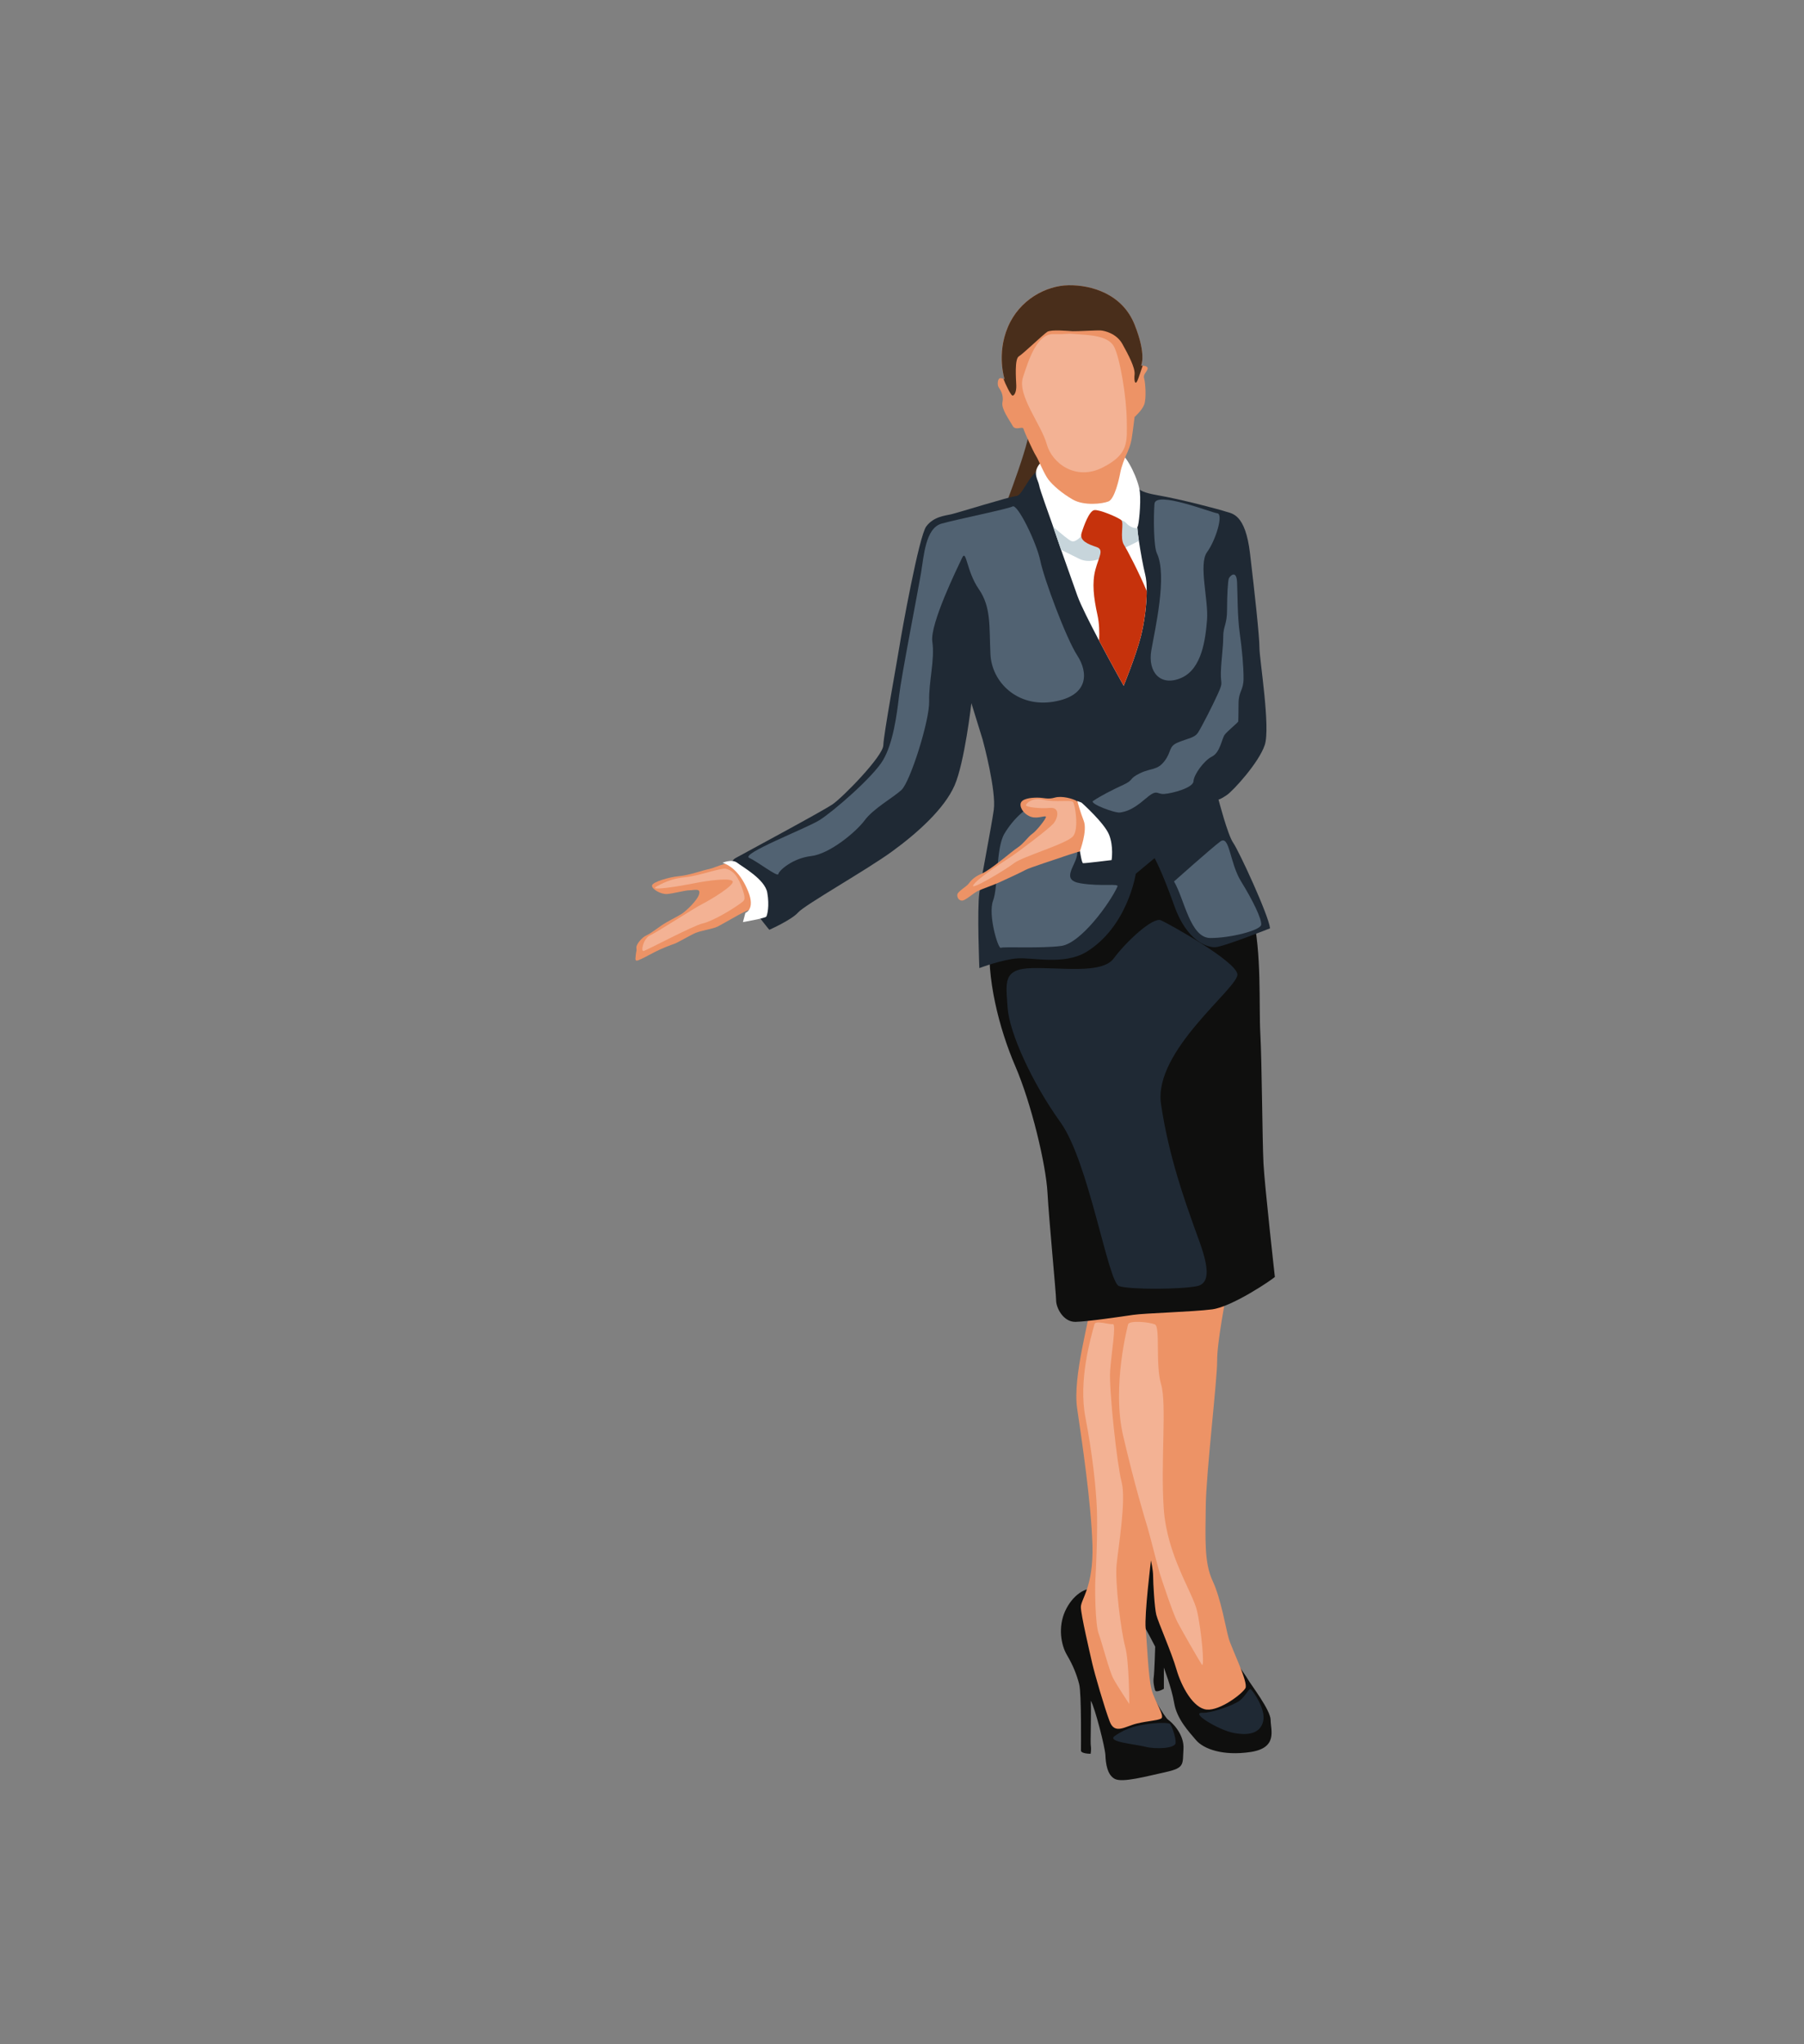 <?xml version="1.0" encoding="utf-8"?>
<!-- Generator: Adobe Illustrator 17.0.0, SVG Export Plug-In . SVG Version: 6.00 Build 0)  -->
<!DOCTYPE svg PUBLIC "-//W3C//DTD SVG 1.1//EN" "http://www.w3.org/Graphics/SVG/1.1/DTD/svg11.dtd">
<svg version="1.1" id="Layer_1" xmlns="http://www.w3.org/2000/svg" xmlns:xlink="http://www.w3.org/1999/xlink" x="0px" y="0px"
	 width="355px" height="402px" viewBox="0 0 355 402" enable-background="new 0 0 355 402" xml:space="preserve">
<rect x="0" y="0" width="355" height="402" fill="#808080" stroke="none"/>
<g>
	<path fill="#0F0F0E" d="M225.643,330.87c0.464,1.71,3.564,6.927,4.231,7.361c0.666,0.435,3.216,2.811,3.014,5.767
		c-0.203,2.956,0.348,3.68-3.478,4.521c-3.826,0.84-8.462,2.116-9.998,1.362c-1.536-0.754-1.826-3.101-1.883-4.666
		c-0.058-1.565-2.087-9.419-2.87-10.723c0.087,3.71-0.116,8.144,0,8.868c0.116,0.725-0.037,1.565-0.037,1.565s-1.905,0-1.905-0.637
		c0-0.638,0.116-11.216-0.348-13.041c-0.464-1.826-1.217-3.739-2.405-5.739c-1.188-1.999-1.768-5.506-0.377-8.607
		c1.391-3.101,4.108-4.956,5.923-4.289c1.815,0.667,8.278,10.549,8.278,13.158C223.788,328.378,225.643,330.87,225.643,330.87z"/>
	<path fill="#0F0F0E" d="M241.292,323.856c0.435,1.073,3.594,5.246,4.26,6.405c0.667,1.159,4.492,6.086,4.492,8.028
		c0,1.942,1.478,5.477-3.971,6.288c-5.448,0.812-9.244-0.608-10.722-2.347c-1.478-1.739-3.768-4.174-4.289-7.274
		c-0.521-3.101-2.028-6.869-2.028-6.985c0-0.116,0,4.174,0,4.174s-1.565,0.898-1.739,0.261c-0.174-0.638-0.406-1.594-0.261-2.521
		c0.145-0.928,0.29-6.028,0.29-6.028s-1.854-3.622-2.289-4.173c-0.434-0.551-0.898-7.853-0.551-9.418
		c0.348-1.565,1.362-4.956,2.579-4.377c1.218,0.58,4.666,5.767,6.202,8.637C234.801,317.394,241.292,323.856,241.292,323.856z"/>
	<path fill="#ED9366" d="M241.795,251.607c-0.618,3.903-2.318,12.481-2.28,16.036c0.039,3.555-2.164,21.987-2.241,28.556
		c-0.077,6.569-0.309,11.167,1.352,14.722c1.662,3.555,2.589,9.312,3.169,11.322c0.58,2.009,3.903,8.656,3.284,9.777
		c-0.618,1.12-4.984,4.443-7.612,4.211c-2.628-0.232-4.985-4.521-5.951-7.883c-0.966-3.362-3.632-9.351-3.98-10.781
		c-0.348-1.43-0.618-6.26-0.618-7.535c0-1.275-0.425-3.13-0.425-3.13s-1.313,10.626-1.043,13.369
		c0.27,2.744,0.502,9.544,1.159,12.018c0.657,2.473,2.743,5.294,1.855,5.719c-0.889,0.425-2.473,0.425-4.753,0.966
		c-2.28,0.541-4.328,2.241-5.332-0.386c-1.005-2.628-2.975-9.39-3.439-11.437c-0.464-2.049-2.241-9.583-2.241-11.091
		c0-1.507,2.512-4.019,2.28-12.172c-0.232-8.153-2.087-20.634-3.014-26.894c-0.928-6.26,2.55-17.736,2.55-20.055
		C214.515,254.621,241.795,251.607,241.795,251.607z"/>
	<path fill="#F3B294" d="M221.992,260.476c0,0-3.246,12.114-0.985,21.851c2.261,9.737,4.315,16.461,4.824,18.142
		c0.508,1.681,1.957,7.536,2.363,8.868c0.406,1.333,2.608,7.941,3.478,9.622c0.87,1.68,4.174,7.419,4.811,8.404
		c0.637,0.985-0.058-6.839-0.927-10.549c-0.869-3.71-5.912-10.839-6.55-20.113c-0.637-9.273,0.634-20.576-0.524-24.459
		c-1.157-3.883-0.114-11.303-1.215-11.766C226.165,260.012,222.199,259.627,221.992,260.476z"/>
	<path fill="#492E1B" d="M202.543,84.736c-0.457,4.275-5.925,17.777-6.757,20.272c-0.832,2.495,31.187,6.904,32.851,6.207
		c1.663-0.697-9.253-20.865-9.98-26.479C217.93,79.123,202.543,84.736,202.543,84.736z"/>
	<path fill="#F3B294" d="M215.384,260.418c-0.755,2.724-3.188,11.071-1.797,18.316c1.391,7.245,2.087,13.737,2.261,18.026
		c0.174,4.289-0.173,12.172-0.29,13.794c-0.116,1.623-0.058,8.81,0.638,10.723c0.695,1.913,2.087,7.361,2.898,8.868
		c0.811,1.507,3.129,4.984,3.129,4.984s0-8.346-0.811-11.302c-0.811-2.956-2.028-12.578-1.681-16.113
		c0.347-3.536,1.913-12.694,0.985-16.23c-0.927-3.535-2.492-18.2-2.261-21.793c0.232-3.593,1.275-9.39,0.522-9.274
		C218.224,260.533,215.602,259.628,215.384,260.418z"/>
	<path fill="#0F0F0E" d="M250.876,251.144c-0.734,0.657-8.423,5.873-12.365,6.376c-3.942,0.502-13.177,0.734-15.534,1.082
		c-2.357,0.347-8.887,1.314-11.321,1.372c-2.434,0.058-3.826-2.802-3.826-4.193c0-1.391-1.391-15.65-1.7-21.214
		c-0.309-5.565-3.169-17.543-6.337-24.885c-3.169-7.342-5.797-17.543-4.946-25.58c0.85-8.037,20.016-21.175,23.185-21.948
		c3.168-0.773,10.588-2.01,13.37,1.777c2.782,3.787,13.215,8.501,15.07,15.92c1.855,7.419,1.236,18.007,1.545,23.494
		c0.309,5.487,0.387,21.098,0.619,25.503C248.867,233.253,250.876,251.144,250.876,251.144z"/>
	<path fill="#1F2934" d="M249.929,182.575c0,0-9.042,3.593-10.723,3.71c-1.681,0.116-5.68-1.275-8.115-8.115
		c-2.434-6.84-3.883-9.399-3.883-9.399l-3.71,3.081c0,0-1.565,10.433-9.796,15.418c-4.347,2.55-10.375,1.043-13.389,1.217
		c-3.014,0.174-7.593,1.913-7.593,1.913s-0.464-11.476,0-14.838c0.464-3.362,2.319-12.636,2.84-16.287
		c0.522-3.652-2.029-13.273-2.203-13.853c-0.174-0.58-2.203-7.129-2.203-7.129s-1.333,11.651-3.303,16.172
		c-1.971,4.521-7.187,9.274-12.288,12.983c-5.101,3.71-17.157,10.491-18.49,11.998c-1.333,1.507-5.68,3.42-5.68,3.42
		s-2.203-2.55-3.768-5.217c-1.565-2.666-5.274-7.553-2.898-8.877c2.377-1.324,17.098-9.207,19.127-10.598
		c2.029-1.391,9.912-9.448,9.969-11.592c0.058-2.145,2.782-16.925,3.188-19.533c0.406-2.608,3.826-21.62,5.274-23.532
		c1.449-1.913,3.652-2.087,4.927-2.377c1.275-0.29,11.476-3.477,12.81-3.593c1.333-0.116,2.666-5.101,5.448-5.507
		c2.782-0.406,16.461,0.986,17.563,2.203c1.101,1.217-0.348,2.26,4.637,3.13c4.985,0.869,12.346,2.84,13.563,3.246
		c1.218,0.406,3.826,0.406,4.753,8.23c0.927,7.825,1.855,16.287,1.855,18.548c0,2.26,2.203,15.65,1.044,19.127
		c-1.16,3.478-6.202,8.984-7.477,9.854c-1.275,0.869-1.623,0.869-1.623,0.869s1.797,6.955,2.898,8.52
		C243.785,167.332,249.639,179.967,249.929,182.575z"/>
	<path fill="#ED9366" d="M143.376,169.727c0,0-1.159,0.232-2.434,0.734c-1.275,0.502-1.295,0.386-2.666,0.773
		c-1.372,0.386-3.072,0.947-4.792,1.101c-1.72,0.154-5.12,1.121-5.178,1.835c-0.058,0.715,1.777,1.758,2.994,1.661
		c1.217-0.096,3.613-0.754,4.405-0.734c0.792,0.02,2.203-0.509,1.874,0.74c-0.329,1.25-2.589,3.356-3.439,3.897
		c-0.85,0.541-2.956,1.584-3.806,2.164c-0.85,0.58-2.358,1.739-3.13,2.067c-0.773,0.328-2.068,1.739-1.971,2.454
		c0.096,0.715-0.058,0.618-0.116,1.353c-0.058,0.734-0.251,1.372,0.464,1.101c0.715-0.271,2.105-1.024,3.323-1.662
		c1.217-0.638,3.13-1.372,3.786-1.585c0.657-0.213,3.207-1.739,4.231-2.163c1.024-0.425,3.419-0.792,4.27-1.217
		c0.85-0.425,4.482-2.531,5.12-2.821c0.637-0.29,1.707-0.705,1.839-0.922c0.132-0.217,0.171-5.009-0.177-5.221
		C147.627,173.07,143.376,169.727,143.376,169.727z"/>
	<path fill="#516272" d="M219.905,174.348c-1.479,3.272-7.225,11.175-11.071,11.695c-3.847,0.52-11.36,0.104-11.891,0.364
		c-0.532,0.26-2.559-6.5-1.519-9.279s0.52-10.317,2.235-13.176c1.715-2.859,4.73-5.977,7.745-6.081
		c3.015-0.104,6.735,7.641,6.59,9.98c-0.145,2.339-3.472,5.198,0.635,5.874S220.202,173.69,219.905,174.348z"/>
	<path fill="#FFFFFF" d="M142.178,169.688c0,0,1.855-0.811,2.898,0c1.043,0.812,5.449,3.246,5.912,5.874
		c0.463,2.627,0,4.405-0.193,4.714c-0.193,0.309-4.598,1.082-4.598,1.082l0.486-1.816c0,0,1.987-0.67,0.557-4.199
		C145.811,171.814,143.879,170.229,142.178,169.688z"/>
	<path fill="#ED9366" d="M213.819,167.042c0,0-3.42,1.014-4.695,1.478c-1.275,0.464-6.434,2.087-7.332,2.579
		c-0.899,0.493-3.854,1.855-5.129,2.434c-1.275,0.58-3.362,1.275-4.26,1.71c-0.899,0.435-2.377,1.855-3.072,1.884
		c-0.695,0.029-1.072-0.754-0.927-1.275c0.145-0.522,1.739-1.507,2.116-1.942c0.377-0.435,0.869-1.333,2.666-2.086
		c1.797-0.754,5.941-4.405,7.071-5.13c1.13-0.724,2.057-2.144,2.898-2.724c0.84-0.58,2.608-2.84,2.666-3.275
		c0.058-0.435-1.478,0.348-2.782,0c-1.304-0.348-2.348-1.623-2.203-2.608c0.145-0.985,1.913-1.217,3.275-1.217
		c1.362,0,2.058,0.406,3.449,0c1.391-0.406,3.565,0.203,4.318,0.667s2,2.782,2.144,3.333
		C214.167,161.419,213.819,167.042,213.819,167.042z"/>
	<path fill="#FFFFFF" d="M212.833,157.855c0,0,4.492,3.999,5.419,6.318c0.927,2.318,0.493,4.984,0.493,4.984
		s-5.362,0.667-5.622,0.609c-0.261-0.058-0.609-2.377-0.609-2.377s1.507-3.999,0.754-5.941c-0.754-1.942-1.275-3.912-1.275-3.912
		L212.833,157.855z"/>
	<path fill="#516272" d="M215.094,157.536c1.436-0.981,3.826-2.203,5.97-3.188c2.144-0.985,0.985-1.159,3.246-2.26
		c2.261-1.101,3.42-0.522,4.869-2.434c1.449-1.913,0.696-2.84,2.666-3.651c1.971-0.812,3.246-0.87,3.941-1.971
		c0.696-1.101,2.782-5.159,3.884-7.593c1.101-2.434,0.522-1.739,0.579-4.173c0.058-2.434,0.464-4.869,0.464-7.013
		c0-2.145,0.753-2.377,0.753-5.39s0.173-5.622,0.348-6.086c0.174-0.464,1.507-1.855,1.623,0.753c0.116,2.608,0.058,6.666,0.522,9.97
		c0.464,3.303,0.754,6.55,0.754,8.926c0,2.377-0.985,2.492-0.985,4.927c0,2.434-0.058,3.362-0.058,3.536s-2.087,1.855-2.666,2.608
		c-0.579,0.754-0.869,3.478-2.492,4.289c-1.623,0.812-3.594,3.594-3.652,4.869c-0.058,1.275-4.115,2.376-5.738,2.492
		c-1.623,0.116-1.275-1.159-3.826,1.043c-2.55,2.203-3.883,2.434-4.869,2.608C219.441,159.97,214.342,158.05,215.094,157.536z"/>
	<path fill="#FFFFFF" d="M225.66,116.238c-0.006,2.838-0.493,6.372-1.176,9.013c-0.985,3.826-3.362,9.621-3.362,9.621
		s-2.449-4.36-4.837-8.879v-0.003c-1.833-3.471-3.633-7.033-4.263-8.795c-0.923-2.592-2.227-6.247-3.215-9.063
		c-0.561-1.593-1.016-2.919-1.247-3.63c-0.078-0.246-0.184-0.552-0.306-0.905c-0.861-2.489-2.614-7.226-2.766-8.14
		c-0.175-1.042-1.332-2.317,0-4.114c1.335-1.796,14.374-3.072,15.88-2.317c1.509,0.752,3.711,5.448,3.942,7.766
		c0.234,2.317-0.231,6.724-0.462,6.78c-0.028,0.006-0.037,0.115-0.031,0.306c0.016,0.455,0.131,1.382,0.299,2.498
		c0.321,2.155,0.839,5.021,1.238,6.612C225.569,113.84,225.663,114.968,225.66,116.238z"/>
	<path fill="#ED9366" d="M225.831,72.535c-0.159,0.667-0.942,1.073-0.68,1.912c0.259,0.842,0.461,4.001,0,5.159
		c-0.465,1.16-1.884,2.407-1.884,2.407s-0.321,2.695-0.552,4.145c-0.231,1.447-0.752,2.604-1.16,3.477
		c-0.237,0.508-0.867,2.086-1.101,3.331c-0.231,1.247-1.101,5.158-2.317,5.651c-1.219,0.493-4.84,0.898-7.042-0.374
		c-2.202-1.276-3.883-2.773-4.753-3.88c-0.87-1.107-1.902-3.802-2.489-4.728c-0.583-0.929-2.264-4.638-2.439-5.277
		c-0.175-0.636-1.594,0.437-2.146-0.608c-0.549-1.042-2.289-3.331-1.999-4.635c0.29-1.306-0.377-2.435-0.724-2.9
		c-0.346-0.461-0.28-1.94,0.396-1.852c0.231,0.028,0.393,0.072,0.505,0.116c0.19,0.071,0.243,0.149,0.256,0.168
		c-0.056-0.175-1.609-4.993,0.611-10.283c2.261-5.392,7.506-8.202,11.998-8.261c4.491-0.056,10.548,1.712,12.955,7.738
		c2.404,6.029,1.276,8.059,1.276,8.059s0.137-0.003,0.321,0.012C225.279,71.946,225.94,72.073,225.831,72.535z"/>
	<path fill="#492E1B" d="M224.865,71.911c-0.349,0.945-0.748,2.326-1.038,2.953c-0.443,0.964-0.696,0.056-0.558-1.238
		c0.134-1.294-1.238-3.883-2.399-5.969c-1.157-2.087-3.515-2.607-4.248-2.663c-0.736-0.059-4.678,0.19-5.529,0.153
		c-0.854-0.041-4.21-0.386-5.002,0.115c-0.792,0.502-4.753,4.326-5.601,4.831c-0.852,0.502-0.561,4.344-0.502,5.698
		c0.056,1.354-0.446,2.146-0.792,1.99c-0.349-0.153-1.412-2.377-1.746-3.303c0.19,0.071,0.243,0.149,0.256,0.168
		c-0.056-0.175-1.609-4.993,0.611-10.283c2.261-5.392,7.506-8.202,11.998-8.261c4.491-0.056,10.548,1.712,12.955,7.738
		c2.404,6.029,1.276,8.059,1.276,8.059S224.681,71.896,224.865,71.911z"/>
	<path fill="#C7D5DB" d="M224.116,106.376c-1.557,0.833-3.533,1.715-4.5,2.143c-1.74,0.774-4.675,2.629-7.226,1.391
		c-0.948-0.458-2.277-1.117-3.584-1.778c-0.561-1.593-1.016-2.919-1.247-3.63c-0.078-0.246-0.184-0.552-0.306-0.905
		c1.363,1.201,3.109,2.679,3.63,2.835c0.889,0.271,1.893-1.004,2.473-1.544c0.577-0.543,4.597-2.28,5.099-2.436
		c0.502-0.153,2.243-0.617,3.206,0.465c0.583,0.655,1.478,1.011,2.155,0.961C223.832,104.334,223.948,105.26,224.116,106.376z"/>
	<path fill="#C6320C" d="M225.66,116.238c-0.006,2.838-0.493,6.372-1.176,9.013c-0.985,3.826-3.362,9.621-3.362,9.621
		s-2.449-4.36-4.837-8.879v-0.003c0.09-1.703,0.028-3.44-0.321-5.027c-0.755-3.421-1.101-6.318-0.406-8.926
		c0.696-2.61,1.778-3.942,0.193-4.463c-1.584-0.524-3.381-1.219-2.919-2.726c0.465-1.506,1.509-4.347,2.495-4.519
		c0.982-0.175,4.75,1.447,5.33,1.971c0.58,0.521-0.347,3.534,0.524,4.868C221.814,108.142,224.123,112.583,225.66,116.238z"/>
	<path fill="#1F2934" d="M235.602,252.94c-3.048,0.659-13.224,0.728-15.397,0c-2.172-0.727-5.915-24.43-11.529-32.227
		c-5.614-7.797-10.084-17.673-10.396-22.559c-0.312-4.886-1.04-7.608,4.782-7.754c5.822-0.146,13.827,1.205,16.114-1.914
		c2.287-3.119,7.666-8.213,9.29-7.485c1.625,0.728,14.724,8.005,15.035,10.604c0.312,2.599-16.556,15.015-15.035,25.492
		c1.521,10.477,4.951,19.729,6.407,23.888C236.33,245.144,239.449,252.108,235.602,252.94z"/>
	<path fill="#1F2934" d="M219.385,341.408c2.46-1.714,4.678-2.08,6.497-2.339c1.819-0.26,4.054-0.312,4.366,0
		c0.312,0.312,1.196,2.651,1.091,3.742c-0.104,1.091-3.993,1.247-5.973,0.728C223.387,343.019,217.67,342.603,219.385,341.408z"/>
	<path fill="#1F2934" d="M236.746,336.86c1.511,0.083,6.107-1.482,7.302-2.469c1.196-0.987,1.742-2.468,2.105-2.157
		c0.364,0.312,3.015,3.898,2.417,6.315c-0.598,2.417-2.953,2.833-5.868,2.261C239.786,340.238,233.887,336.704,236.746,336.86z"/>
	<path fill="#516272" d="M231.028,173.361c2.079,3.534,3.17,11.123,7.173,11.123c4.002,0,9.824-1.507,9.98-2.599
		c0.156-1.092-1.664-4.834-3.951-8.524c-2.287-3.691-2.235-9.252-4.106-7.849C238.253,166.915,231.028,173.361,231.028,173.361z"/>
	<path fill="#516272" d="M147.447,168.734c-1.851-0.777,11.123-5.771,13.774-7.408c2.651-1.637,10.655-8.55,12.579-11.876
		c1.923-3.326,2.651-8.577,3.119-12.579c0.468-4.002,3.742-20.688,4.314-24.118c0.572-3.431,0.884-8.889,4.054-9.772
		c3.171-0.883,12.995-2.859,13.982-3.379c0.987-0.52,4.73,7.15,5.458,10.722c0.728,3.572,5.071,15.216,7.266,18.594
		c2.194,3.378,2.298,7.953-4.719,9.096c-7.017,1.143-12.111-3.794-12.371-9.356c-0.26-5.562,0.156-9.253-2.287-12.787
		c-2.443-3.535-2.443-7.953-3.275-6.186c-0.831,1.767-6.393,13.047-5.873,16.529c0.52,3.483-0.727,7.901-0.624,11.695
		c0.104,3.794-3.743,15.905-5.458,17.465c-1.715,1.56-5.509,3.637-7.225,5.951c-1.715,2.314-6.914,6.628-10.552,7.044
		c-3.638,0.416-6.341,2.859-6.445,3.535C153.06,172.581,148.948,169.365,147.447,168.734z"/>
	<path fill="#516272" d="M227.65,108.803c2.107,4.39-0.364,14.918-1.091,19.128c-0.728,4.21,1.767,7.173,5.874,5.406
		c4.106-1.767,4.782-7.641,5.094-11.435c0.312-3.795-1.715-10.968,0-13.307c1.715-2.339,3.274-7.485,2.027-7.641
		c-1.247-0.156-12.163-4.504-12.371-1.862C226.974,101.733,227.026,107.503,227.65,108.803z"/>
	<path fill="#F3B294" d="M145.9,177.532c-1.837,1.386-5.731,3.664-7.641,4.093c-1.911,0.429-11.033,5.302-11.617,5.419
		c-0.585,0.117-0.039-2.495,1.286-3.08c1.326-0.585,8.615-5.341,10.253-6.159c1.637-0.819,6.315-3.665,6.003-4.444
		c-0.312-0.78-4.818-0.195-7.535,0.351c-2.717,0.546-9.306,1.637-7.435,0.624c1.871-1.014,3.392-1.598,5.809-1.832
		c2.417-0.234,6.9-1.871,7.836-1.637c0.936,0.234,2.066,0.819,3.041,3.431C146.874,176.908,146.548,177.043,145.9,177.532z"/>
	<path fill="#F3B294" d="M211.159,164.472c-1.241,1.481-9.902,3.968-11.617,5.298c-1.715,1.33-8.732,5.501-8.031,4.332
		c0.702-1.169,5.029-4.054,6.978-5.302c1.949-1.248,7.758-5.692,8.732-6.744c0.974-1.053,1.482-3.352-0.624-3.158
		c-2.105,0.195-4.795-0.195-4.717-0.546c0.078-0.351,1.247-1.598,3.509-1.053c2.261,0.546,5.38-0.039,5.77,0.429
		C211.549,158.196,212.368,163.03,211.159,164.472z"/>
	<path fill="#F3B294" d="M211.796,65.712c2.035,0.189,6.198,0.156,7.414,2.443c1.215,2.287,2.463,10.032,2.515,14.398
		c0.052,4.366,0.467,6.769-4.782,9.414c-5.25,2.645-9.928-0.838-10.967-4.632c-1.04-3.794-5.822-9.564-4.678-13.099
		c1.143-3.534,2.764-8.576,5.956-8.524C210.445,65.765,209.607,65.51,211.796,65.712z"/>
</g>
</svg>
